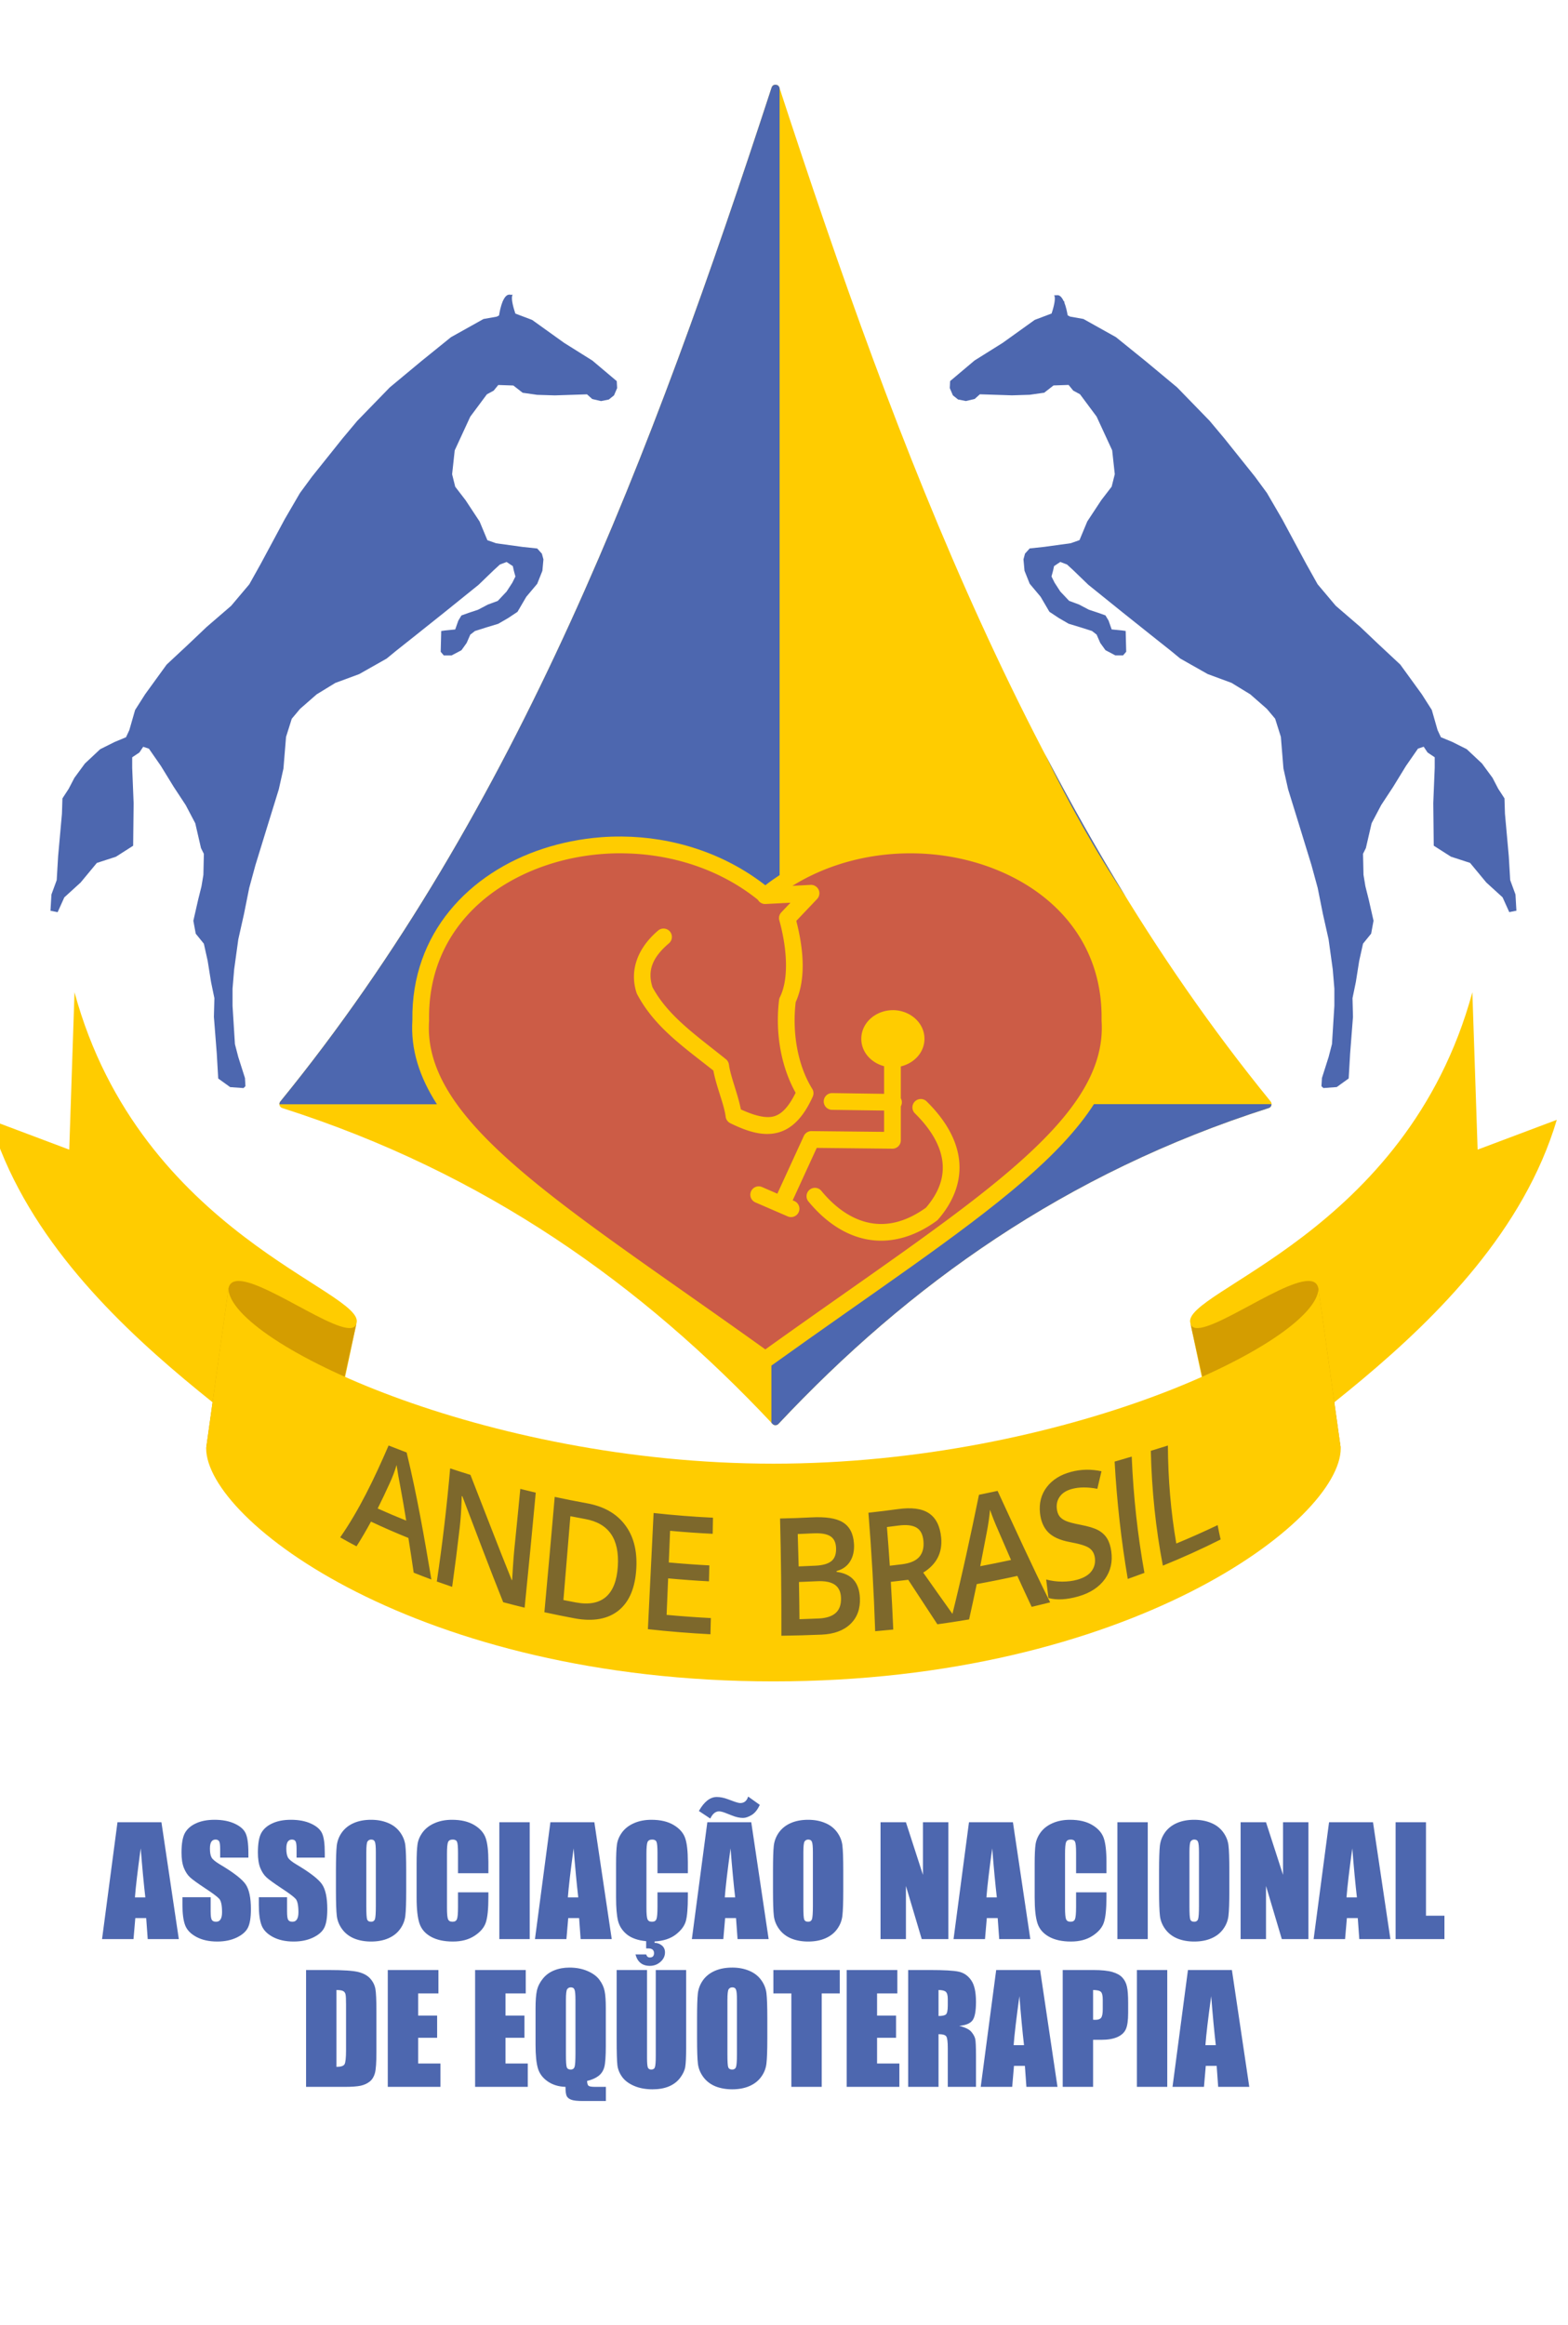 <?xml version="1.0" encoding="UTF-8" standalone="no"?>
<!-- Created with Inkscape (http://www.inkscape.org/) -->

<svg
   xmlns:dc="http://purl.org/dc/elements/1.1/"
   xmlns:cc="http://creativecommons.org/ns#"
   xmlns:rdf="http://www.w3.org/1999/02/22-rdf-syntax-ns#"
   xmlns:svg="http://www.w3.org/2000/svg"
   xmlns="http://www.w3.org/2000/svg"
   xmlns:sodipodi="http://sodipodi.sourceforge.net/DTD/sodipodi-0.dtd"
   xmlns:inkscape="http://www.inkscape.org/namespaces/inkscape"
   inkscape:export-ydpi="90"
   inkscape:export-xdpi="90"
   inkscape:export-filename="orcamento-preview.png"
   sodipodi:docname="top-logo.svg"
   inkscape:version="0.48.4 r9939"
   version="1.1"
   id="svg2"
   height="262.188"
   width="176.88">
  <sodipodi:namedview
     id="base"
     pagecolor="#ffffff"
     bordercolor="#cfcfcf"
     borderopacity="1"
     inkscape:pageopacity="0"
     inkscape:pageshadow="2"
     inkscape:zoom="1.9999999"
     inkscape:cx="163.30175"
     inkscape:cy="124.28224"
     inkscape:document-units="px"
     inkscape:current-layer="g3519"
     showgrid="false"
     inkscape:window-width="1920"
     inkscape:window-height="1013"
     inkscape:window-x="-5"
     inkscape:window-y="30"
     inkscape:window-maximized="1"
     inkscape:snap-bbox="true"
     inkscape:bbox-paths="true"
     inkscape:bbox-nodes="true"
     inkscape:snap-bbox-edge-midpoints="true"
     inkscape:snap-bbox-midpoints="true"
     inkscape:snap-nodes="true"
     inkscape:object-paths="true"
     inkscape:snap-intersection-paths="true"
     inkscape:object-nodes="true"
     inkscape:snap-smooth-nodes="true"
     inkscape:snap-midpoints="true"
     inkscape:snap-object-midpoints="true"
     inkscape:snap-center="true"
     inkscape:showpageshadow="false"
     inkscape:snap-global="false"
     showborder="true"
     showguides="false"
     inkscape:guide-bbox="true"
     fit-margin-top="0"
     fit-margin-left="0"
     fit-margin-right="0"
     fit-margin-bottom="0"
     inkscape:snap-page="true">
    <inkscape:grid
       originy="2491.059px"
       originx="-405.062px"
       snapvisiblegridlinesonly="true"
       enabled="true"
       visible="true"
       empspacing="5"
       id="grid3754"
       type="xygrid" />
  </sodipodi:namedview>
  <defs
     id="defs4">
    <inkscape:path-effect
       bendpath3-nodetypes="cc"
       bendpath1-nodetypes="cc"
       bendpath4="m 192.512,3162.067 0,11.742"
       bendpath3="m 190.744,3170.097 c 23.436,14.277 67.591,13.91 92.389,0"
       bendpath2="m 281.365,3162.067 0,11.742"
       bendpath1="m 192.512,3159.062 c 27.991,12.928 57.791,11.568 88.854,0"
       xx="false"
       yy="true"
       is_visible="true"
       id="path-effect4868"
       effect="envelope" />
  </defs>
  <g
     transform="translate(-405.062,-3281.234)"
     id="layer1"
     inkscape:groupmode="layer"
     inkscape:label="Camada 1">
    <g
       id="g3519"
       transform="matrix(0.451,0,0,0.451,-850.71,1942.606)"
       style="fill:#000000;display:inline"
       inkscape:export-filename="images/logo.png"
       inkscape:export-xdpi="150"
       inkscape:export-ydpi="150">
      <g
         style="stroke-width:0.823;display:inline"
         transform="matrix(2.425,0,0,2.425,2405.582,-4327.427)"
         id="g4948">
        <path
           style="font-size:medium;font-style:normal;font-variant:normal;font-weight:normal;font-stretch:normal;text-indent:0;text-align:start;text-decoration:none;line-height:normal;letter-spacing:normal;word-spacing:normal;text-transform:none;direction:ltr;block-progression:tb;writing-mode:lr-tb;text-anchor:start;baseline-shift:baseline;color:#000000;fill:#ffcc00;fill-opacity:1;fill-rule:nonzero;stroke:none;stroke-width:1.235;marker:none;visibility:visible;display:inline;overflow:visible;enable-background:accumulate;font-family:sans-serif"
           d="m 236.188,3017.205 0,0.01 0.002,0 z m 0.002,0.01 0,0 c -0.022,0 -0.045,-2e-4 -0.066,0.01 -0.006,-1e-4 -0.012,-1e-4 -0.018,0 l -0.006,0 c -0.009,0 -0.018,0.01 -0.027,0.01 l -0.008,0 c -0.013,0 -0.026,0.01 -0.039,0.016 -0.01,0.01 -0.02,0.01 -0.029,0.017 l -0.008,0 c -0.009,0.01 -0.018,0.014 -0.027,0.02 -0.018,0.014 -0.035,0.029 -0.051,0.045 -0.005,0 -0.009,0.01 -0.014,0.012 l -0.004,0.01 c -0.008,0.01 -0.015,0.018 -0.021,0.027 l -0.006,0.01 c -0.007,0.01 -0.013,0.019 -0.019,0.029 -0.004,0.01 -0.008,0.015 -0.012,0.022 -0.003,0.01 -0.005,0.01 -0.008,0.016 l -0.002,0.01 c -0.006,0.012 -0.011,0.023 -0.016,0.035 l -0.002,0 c -0.005,0.013 -0.008,0.026 -0.012,0.039 -12.326,37.744 -26.173,74.489 -50.664,104.525 -0.187,0.231 -0.084,0.577 0.199,0.668 21.004,6.7 37.138,18.259 50.568,32.568 0.004,0 0.009,0.01 0.014,0.014 0.015,0.015 0.032,0.029 0.049,0.041 0.006,0 0.012,0.01 0.018,0.012 0.006,0 0.013,0.01 0.019,0.012 0.006,0 0.012,0.012 0.018,0.012 0.008,0 0.015,0.01 0.023,0.014 0.02,0.01 0.04,0.013 0.061,0.018 0.019,0.01 0.037,0.01 0.057,0.012 0.007,2e-4 0.014,2e-4 0.021,0 0.007,2e-4 0.014,2e-4 0.021,0 0.007,2e-4 0.013,2e-4 0.019,0 0.007,2e-4 0.014,2e-4 0.021,0 0.018,0 0.037,-0.01 0.055,-0.01 0.008,0 0.016,-0.01 0.023,-0.01 l 0.012,0 c 0.012,0 0.024,-0.01 0.035,-0.012 0.026,-0.01 0.051,-0.024 0.074,-0.039 0.006,0 0.012,-0.01 0.018,-0.012 0.006,0 0.012,-0.012 0.018,-0.016 0.005,0 0.011,-0.01 0.016,-0.014 0.009,-0.01 0.019,-0.016 0.027,-0.025 13.43,-14.309 29.565,-25.867 50.568,-32.566 0.283,-0.091 0.386,-0.439 0.199,-0.67 -24.499,-30.046 -38.345,-66.805 -50.674,-104.562 -0.027,-0.078 -0.075,-0.149 -0.141,-0.199 l -0.006,-0.01 c -0.009,-0.01 -0.019,-0.012 -0.029,-0.018 l -0.008,0 c -0.01,-0.01 -0.021,-0.014 -0.031,-0.019 -0.014,-0.01 -0.028,-0.013 -0.043,-0.018 -0.038,-0.014 -0.078,-0.023 -0.119,-0.025 l -0.006,0 c -0.013,-7e-4 -0.026,-6e-4 -0.039,0 z"
           id="path6113-4"
           inkscape:connector-curvature="0"
           sodipodi:nodetypes="ccccccccssscccccccccccccccccccccccscccccccsssccccccccccccccccccc" />
        <path
           style="font-size:medium;font-style:normal;font-variant:normal;font-weight:normal;font-stretch:normal;text-indent:0;text-align:start;text-decoration:none;line-height:normal;letter-spacing:normal;word-spacing:normal;text-transform:none;direction:ltr;block-progression:tb;writing-mode:lr-tb;text-anchor:start;baseline-shift:baseline;color:#000000;fill:#4d67af;fill-opacity:1;fill-rule:nonzero;stroke:none;stroke-width:1.235;marker:none;visibility:visible;display:inline;overflow:visible;enable-background:accumulate;font-family:sans-serif"
           d="m 236.188,3017.205 0,0.01 0.002,0 z m 0.002,0.01 0,0 c -0.022,0 -0.045,-2e-4 -0.066,0.01 -0.006,-1e-4 -0.012,-1e-4 -0.018,0 l -0.006,0 c -0.009,0 -0.018,0.01 -0.027,0.01 l -0.008,0 c -0.013,0 -0.026,0.01 -0.039,0.016 -0.01,0.01 -0.02,0.01 -0.029,0.017 l -0.008,0 c -0.009,0.01 -0.018,0.014 -0.027,0.02 -0.018,0.014 -0.035,0.029 -0.051,0.045 -0.005,0 -0.009,0.01 -0.014,0.012 l -0.004,0.01 c -0.008,0.01 -0.015,0.018 -0.021,0.027 l -0.006,0.01 c -0.007,0.01 -0.013,0.019 -0.019,0.029 -0.004,0.01 -0.008,0.015 -0.012,0.022 -0.003,0.01 -0.005,0.01 -0.008,0.016 l -0.002,0.01 c -0.006,0.012 -0.011,0.023 -0.016,0.035 l -0.002,0 c -0.005,0.013 -0.008,0.026 -0.012,0.039 -12.326,37.744 -26.173,74.489 -50.664,104.525 -0.068,0.084 -0.086,0.182 -0.082,0.279 l 16.238,0 c -1.794,-2.792 -2.726,-5.64 -2.531,-8.691 -0.132,-8.959 5.881,-15.171 13.463,-17.656 1.9,-0.623 3.902,-1.022 5.941,-1.184 0.739,-0.059 1.48,-0.082 2.225,-0.076 5.21,0.044 10.48,1.682 14.773,5.024 0.478,-0.372 0.971,-0.718 1.473,-1.047 l 0,-78.568 0,-2.588 c -0.006,-0.019 -0.013,-0.039 -0.019,-0.059 -0.027,-0.078 -0.075,-0.149 -0.141,-0.199 l -0.006,-0.01 c -0.009,-0.01 -0.019,-0.012 -0.029,-0.018 l -0.008,0 c -0.01,-0.01 -0.021,-0.014 -0.031,-0.019 -0.014,-0.01 -0.028,-0.013 -0.043,-0.018 -0.038,-0.014 -0.078,-0.023 -0.119,-0.025 l -0.006,0 c -0.013,-7e-4 -0.026,-6e-4 -0.039,0 z m -27.062,21.631 c -0.019,0.017 -0.102,0.047 -0.318,0.017 -0.317,-0.043 -0.557,0.273 -0.734,0.688 l -0.018,0 -0.002,0.049 c -0.206,0.505 -0.311,1.074 -0.361,1.404 l -0.227,0.125 -1.381,0.246 -3.352,1.873 -3.105,2.512 -3.205,2.664 -3.352,3.449 -1.527,1.824 -3.154,3.943 -1.232,1.676 -1.578,2.711 -2.463,4.584 -1.184,2.119 -1.873,2.219 -2.514,2.168 -1.922,1.824 -2.219,2.07 -2.217,3.057 -1.035,1.625 -0.594,2.07 -0.344,0.74 -1.184,0.492 -1.479,0.74 -1.578,1.478 -1.084,1.478 -0.59,1.133 -0.643,0.986 -0.049,1.578 -0.395,4.387 -0.146,2.463 -0.543,1.48 -0.098,1.676 0.738,0.146 0.689,-1.527 1.678,-1.527 1.676,-2.022 1.971,-0.641 1.775,-1.133 0.049,-4.387 -0.148,-3.648 0,-1.084 0.74,-0.494 0.395,-0.592 0.59,0.197 1.232,1.775 1.33,2.168 1.234,1.875 0.984,1.871 0.592,2.564 0.295,0.592 -0.049,2.168 -0.197,1.184 -0.344,1.379 -0.494,2.17 0.246,1.33 0.838,1.035 0.395,1.775 0.346,2.168 0.346,1.676 -0.051,1.922 0.297,3.795 0.148,2.564 1.232,0.887 1.379,0.1 0.197,-0.197 -0.049,-0.838 -0.689,-2.168 -0.346,-1.332 -0.246,-3.943 0,-1.773 0.166,-1.982 0.428,-3.106 0.588,-2.621 0.537,-2.678 0.641,-2.353 1.285,-4.176 1.125,-3.639 0.48,-2.143 0.268,-3.264 0.59,-1.873 0.855,-1.018 1.713,-1.498 1.926,-1.178 2.463,-0.91 2.836,-1.605 0.91,-0.75 1.822,-1.445 3.156,-2.516 3.586,-2.891 1.553,-1.498 0.643,-0.59 0.695,-0.266 0.643,0.428 0.107,0.48 0.16,0.59 -0.32,0.643 -0.59,0.908 -0.91,0.965 -1.016,0.375 -1.018,0.535 -0.963,0.32 -0.75,0.268 -0.322,0.535 -0.32,0.91 -1.07,0.107 -0.373,0.055 -0.055,2.143 0.32,0.375 0.803,0 1.018,-0.537 0.535,-0.748 0.375,-0.857 0.48,-0.375 1.178,-0.373 1.232,-0.375 1.016,-0.59 0.965,-0.641 0.908,-1.553 1.125,-1.338 0.535,-1.34 0.107,-1.176 -0.16,-0.59 -0.482,-0.535 -1.5,-0.16 -2.729,-0.375 -0.91,-0.32 -0.803,-1.928 -1.445,-2.193 -1.07,-1.393 -0.32,-1.285 0.268,-2.463 1.605,-3.477 1.713,-2.303 0.695,-0.375 0.482,-0.588 1.553,0.053 0.961,0.75 1.5,0.213 1.818,0.055 3.32,-0.107 0.535,0.482 0.91,0.213 0.803,-0.16 0.535,-0.428 0.322,-0.75 -0.039,-0.719 -2.514,-2.121 -2.908,-1.822 -3.303,-2.367 -1.73,-0.654 c -0.649,-1.917 -0.202,-2.017 -0.256,-1.969 z m 55.793,0.049 0,0 c -0.053,-0.048 0.381,0.055 -0.236,1.912 l -1.74,0.658 -3.301,2.367 -2.908,1.822 -2.516,2.121 -0.037,0.719 0.322,0.75 0.535,0.428 0.803,0.16 0.91,-0.213 0.535,-0.482 3.318,0.107 1.82,-0.057 1.498,-0.213 0.963,-0.75 1.553,-0.053 0.48,0.588 0.697,0.375 1.713,2.303 1.605,3.477 0.268,2.463 -0.322,1.285 -1.07,1.393 -1.445,2.193 -0.803,1.928 -0.908,0.32 -2.73,0.375 -1.498,0.16 -0.482,0.535 -0.16,0.59 0.107,1.176 0.535,1.34 1.123,1.338 0.91,1.553 0.965,0.641 1.016,0.59 1.23,0.375 1.178,0.373 0.482,0.375 0.373,0.857 0.537,0.748 1.016,0.537 0.803,0 0.322,-0.375 -0.055,-2.143 -0.373,-0.053 -1.072,-0.107 -0.32,-0.91 -0.32,-0.535 -0.75,-0.268 -0.963,-0.32 -1.018,-0.535 -1.016,-0.375 -0.912,-0.965 -0.588,-0.908 -0.32,-0.643 0.16,-0.59 0.107,-0.48 0.641,-0.428 0.697,0.266 0.641,0.59 1.553,1.498 3.588,2.891 3.156,2.516 1.82,1.445 0.91,0.75 2.836,1.605 2.463,0.91 1.928,1.178 1.711,1.498 0.857,1.018 0.59,1.873 0.266,3.264 0.482,2.143 1.125,3.639 1.283,4.176 0.643,2.353 0.535,2.678 0.588,2.621 0.43,3.106 0.166,1.982 0,1.774 -0.246,3.943 -0.346,1.332 -0.689,2.168 -0.051,0.838 0.197,0.197 1.381,-0.102 1.232,-0.887 0.148,-2.562 0.295,-3.797 -0.049,-1.92 0.346,-1.676 0.344,-2.17 0.395,-1.775 0.838,-1.033 0.246,-1.33 -0.492,-2.17 -0.346,-1.379 -0.197,-1.184 -0.049,-2.17 0.295,-0.592 0.592,-2.562 0.986,-1.871 1.232,-1.875 1.33,-2.168 1.232,-1.775 0.592,-0.199 0.395,0.592 0.74,0.496 0,1.084 -0.148,3.648 0.049,4.385 1.775,1.133 1.971,0.641 1.676,2.022 1.678,1.529 0.689,1.525 0.738,-0.146 -0.098,-1.674 -0.543,-1.48 -0.146,-2.463 -0.395,-4.387 -0.049,-1.58 -0.643,-0.986 -0.59,-1.133 -1.086,-1.477 -1.576,-1.478 -1.479,-0.742 -1.184,-0.49 -0.346,-0.742 -0.592,-2.07 -1.035,-1.625 -2.217,-3.055 -2.219,-2.07 -1.922,-1.826 -2.516,-2.166 -1.871,-2.221 -1.184,-2.117 -2.465,-4.584 -1.576,-2.711 -1.232,-1.676 -3.156,-3.945 -1.527,-1.822 -3.352,-3.449 -3.203,-2.666 -3.105,-2.51 -3.352,-1.873 -1.381,-0.246 -0.248,-0.135 c -0.056,-0.338 -0.159,-0.85 -0.338,-1.303 l -0.006,-0.143 -0.053,0.014 c -0.175,-0.389 -0.405,-0.682 -0.709,-0.641 -0.216,0.029 -0.3,5e-4 -0.318,-0.021 z m -0.928,47.324 c 2.414,5.008 5.157,9.936 8.363,14.758 -2.964,-4.808 -5.742,-9.733 -8.363,-14.758 z m -27.51,26.463 c -0.018,0.321 -0.021,0.645 -0.021,0.971 -7.5e-4,-0.326 0.004,-0.65 0.021,-0.971 z m -36.02,2.143 c 0.004,0.115 0.014,0.229 0.021,0.344 -0.008,-0.115 -0.018,-0.229 -0.021,-0.344 z m 0.096,1.098 c 0.015,0.112 0.034,0.224 0.053,0.336 -0.019,-0.112 -0.037,-0.224 -0.053,-0.336 z m 0.211,1.102 c 0.025,0.102 0.049,0.204 0.076,0.307 -0.028,-0.102 -0.052,-0.204 -0.076,-0.307 z m 0.367,1.236 c 0.012,0.032 0.02,0.065 0.031,0.098 -0.012,-0.032 -0.02,-0.065 -0.031,-0.098 z m 28.963,1.865 c 0.015,0.055 0.031,0.108 0.047,0.162 -0.016,-0.054 -0.032,-0.108 -0.047,-0.162 z m 38.955,2.209 c -1.717,2.679 -4.24,5.306 -7.381,8.01 -6.386,5.497 -15.412,11.43 -25.887,18.951 l 0,4.729 0,1.168 c 0.037,0.039 0.075,0.076 0.111,0.115 0.004,0 0.009,0.01 0.014,0.014 0.015,0.015 0.032,0.029 0.049,0.041 0.006,0 0.012,0.01 0.018,0.012 0.006,0 0.013,0.01 0.019,0.012 0.006,0 0.012,0.012 0.018,0.012 0.008,0 0.015,0.01 0.023,0.014 0.02,0.01 0.04,0.013 0.061,0.018 0.019,0.01 0.037,0.01 0.057,0.012 0.007,2e-4 0.014,2e-4 0.021,0 0.007,2e-4 0.014,2e-4 0.021,0 0.007,2e-4 0.013,2e-4 0.019,0 0.007,2e-4 0.014,2e-4 0.021,0 0.018,0 0.037,-0.01 0.055,-0.01 0.008,0 0.016,-0.01 0.023,-0.01 l 0.012,0 c 0.012,0 0.024,-0.01 0.035,-0.012 0.026,-0.01 0.051,-0.024 0.074,-0.039 0.006,0 0.012,-0.01 0.018,-0.012 0.006,0 0.012,-0.012 0.018,-0.016 0.005,0 0.011,-0.01 0.016,-0.014 0.009,-0.01 0.019,-0.016 0.027,-0.025 13.43,-14.309 29.565,-25.867 50.568,-32.566 0.185,-0.06 0.284,-0.228 0.281,-0.402 l -1.695,0 -2.387,0 z m -32.105,0.719 c -0.082,0.073 -0.165,0.147 -0.248,0.205 0.083,-0.06 0.165,-0.131 0.248,-0.205 z m -0.529,0.387 c -0.011,0.01 -0.022,0.012 -0.033,0.018 0.011,-0.01 0.022,-0.012 0.033,-0.018 z m 2.527,0.023 c -0.068,0.089 -0.138,0.173 -0.207,0.256 0.07,-0.083 0.139,-0.166 0.207,-0.256 z m 14.363,0.33 c 0.151,0.203 0.296,0.406 0.43,0.611 -0.133,-0.206 -0.279,-0.408 -0.43,-0.611 z m -14.775,0.164 c -0.072,0.077 -0.145,0.149 -0.219,0.221 0.074,-0.071 0.147,-0.143 0.219,-0.221 z m -0.424,0.408 c -0.076,0.066 -0.152,0.13 -0.23,0.189 0.078,-0.06 0.154,-0.123 0.23,-0.189 z m -0.479,0.363 c -0.07,0.046 -0.139,0.093 -0.211,0.135 0.072,-0.041 0.141,-0.089 0.211,-0.135 z m -0.508,0.287 c -0.067,0.032 -0.131,0.068 -0.199,0.096 0.068,-0.027 0.133,-0.064 0.199,-0.096 z m 17.115,0.252 c 0.098,0.188 0.194,0.376 0.277,0.566 -0.083,-0.19 -0.179,-0.378 -0.277,-0.566 z m 0.412,0.91 c 0.053,0.135 0.109,0.27 0.154,0.406 -0.045,-0.136 -0.102,-0.271 -0.154,-0.406 z m 0.268,0.81 c 0.032,0.117 0.07,0.234 0.096,0.352 -0.026,-0.117 -0.064,-0.235 -0.096,-0.352 z m 2.332,4.738 c -0.595,0.467 -1.184,0.932 -1.814,1.41 0.63,-0.478 1.22,-0.944 1.814,-1.41 z m -1.865,1.447 c -0.916,0.694 -1.866,1.402 -2.852,2.123 0.985,-0.721 1.937,-1.429 2.852,-2.123 z"
           id="path4790"
           inkscape:connector-curvature="0"
           sodipodi:nodetypes="ccccccccsssccccccccccccccccccccccccccccccccccccccccccccccccccccccccccccccccccccccccccccccccccccccccccccccccccccccccccccccccccccccccccccccccccccccccccccccccccccccccccccccccccccccccccccccccccccccccccccccccccccccccccccccccccccccccccccccccccccccccccccccccccccccccccccccccccccccccccccccccccccccccccccccccccccccccccccccccccccccccccccccccccccccccccccccccccccccccccccccccccccccccccccccccccccccccccccccscccccccssscccccccccccccccccccccccccccccccccccccccccccccccccc" />
        <path
           id="path6119-0"
           d="m 220.438,3096.47 c -0.72,-0.01 -1.437,0.018 -2.15,0.074 -1.901,0.149 -3.767,0.517 -5.531,1.096 -7.059,2.314 -12.424,7.828 -12.279,16.043 a 0.863,0.863 0 0 1 -0.002,0.07 c -0.336,5.175 3.026,9.889 9.293,15.283 6.159,5.302 15.061,11.186 25.391,18.59 10.329,-7.404 19.232,-13.289 25.391,-18.59 6.267,-5.395 9.627,-10.109 9.291,-15.283 a 0.863,0.863 0 0 1 -0.002,-0.07 c 0.145,-8.215 -5.219,-13.729 -12.277,-16.043 -6.234,-2.043 -13.726,-1.464 -19.607,2.184 l 1.871,-0.098 a 0.863,0.863 0 0 1 0.67,1.457 l -2.143,2.256 c 0.723,2.815 1.045,5.918 -0.061,8.375 -0.356,2.942 0.116,6.381 1.703,8.94 a 0.863,0.863 0 0 1 0.053,0.809 c -0.927,2.065 -2.114,3.335 -3.635,3.717 -1.521,0.382 -3.11,-0.119 -4.867,-0.979 a 0.863,0.863 0 0 1 -0.477,-0.664 c -0.172,-1.329 -0.944,-3.023 -1.27,-4.764 -3.006,-2.395 -6.056,-4.456 -7.863,-7.877 a 0.863,0.863 0 0 1 -0.059,-0.135 c -0.751,-2.302 0.095,-4.607 2.209,-6.414 a 0.863,0.863 0 1 1 1.121,1.312 c -1.763,1.508 -2.21,2.856 -1.689,4.514 1.61,2.978 4.457,4.924 7.574,7.428 a 0.863,0.863 0 0 1 0.314,0.555 c 0.177,1.289 0.896,2.938 1.23,4.623 1.427,0.653 2.555,0.927 3.355,0.727 0.802,-0.201 1.542,-0.92 2.293,-2.443 -1.632,-2.927 -2.087,-6.471 -1.707,-9.576 a 0.863,0.863 0 0 1 0.084,-0.279 c 0.957,-1.918 0.724,-5.103 -0.059,-7.926 a 0.863,0.863 0 0 1 0.205,-0.824 l 0.945,-0.994 -2.549,0.131 a 0.863,0.863 0 0 1 -0.814,-0.434 c -3.983,-3.202 -9.004,-4.743 -13.953,-4.789 z m 27.877,16.172 c 1.729,0 3.258,1.267 3.258,2.957 0,1.414 -1.076,2.519 -2.439,2.846 l 0,3.285 a 0.863,0.863 0 0 1 0,0.834 l 0,3.502 a 0.863,0.863 0 0 1 -0.871,0.863 l -7.801,-0.082 -2.48,5.406 0.139,0.061 a 0.863,0.863 0 1 1 -0.686,1.582 l -3.289,-1.424 a 0.863,0.863 0 0 1 0.352,-1.66 0.863,0.863 0 0 1 0.334,0.076 l 1.568,0.68 2.729,-5.949 a 0.863,0.863 0 0 1 0.793,-0.504 l 7.488,0.078 0,-2.197 -5.375,-0.074 a 0.863,0.863 0 1 1 0.023,-1.726 l 5.352,0.076 0,-2.85 c -1.322,-0.352 -2.352,-1.438 -2.352,-2.822 0,-1.69 1.528,-2.957 3.258,-2.957 z m 2.871,9.164 a 0.863,0.863 0 0 1 0.621,0.256 c 1.923,1.895 3.1,3.93 3.338,6.041 0.238,2.111 -0.511,4.227 -2.164,6.123 a 0.863,0.863 0 0 1 -0.141,0.131 c -2.393,1.75 -4.872,2.351 -7.164,1.928 -2.292,-0.424 -4.343,-1.832 -6.035,-3.871 a 0.863,0.863 0 1 1 1.326,-1.101 c 1.505,1.813 3.222,2.945 5.021,3.277 1.773,0.328 3.681,-0.102 5.742,-1.58 1.359,-1.592 1.876,-3.14 1.699,-4.713 -0.18,-1.6 -1.101,-3.297 -2.834,-5.006 a 0.863,0.863 0 0 1 0.59,-1.484 z"
           style="fill:#cc5c46;fill-opacity:1;fill-rule:evenodd;stroke:none;display:inline"
           inkscape:connector-curvature="0" />
        <g
           id="g5036">
          <g
             transform="translate(0,-10.5)"
             id="g4943"
             style="stroke-width:0.823">
            <path
               inkscape:connector-curvature="0"
               style="color:#000000;fill:#ffcc00;fill-opacity:1;fill-rule:nonzero;stroke:none;stroke-width:1.235;marker:none;visibility:visible;display:inline;overflow:visible;enable-background:accumulate"
               d="m 163.906,3121.299 -0.543,16.227 -8.166,-3.072 c 6.778,22.727 35.4,35.38 33.832,39.68 l 3.959,-18.695 c 1.081,-3.294 -22.289,-9.16 -29.082,-34.139 z m 144.18,0 c -6.793,24.978 -30.162,30.845 -29.08,34.139 l 3.959,18.695 c -1.568,-4.3 27.052,-16.953 33.83,-39.68 l -8.166,3.072 -0.543,-16.227 z"
               id="path4781" />
            <path
               inkscape:connector-curvature="0"
               style="color:#000000;fill:#d49d00;fill-opacity:1;fill-rule:nonzero;stroke:none;stroke-width:1.235;marker:none;visibility:visible;display:inline;overflow:visible;enable-background:accumulate"
               d="m 180.801,3151.066 c -0.561,0.01 -0.93,0.242 -1.02,0.811 l -2.297,16.439 c 1.191,-4.446 10.11,10.253 11.578,4.773 l 3.926,-17.652 c -0.522,2.326 -9.158,-4.399 -12.188,-4.371 z m 110.393,0 c -3.029,-0.028 -11.665,6.697 -12.188,4.371 l 3.926,17.652 c 1.468,5.48 10.387,-9.219 11.578,-4.773 l -2.299,-16.439 c -0.089,-0.569 -0.457,-0.805 -1.018,-0.811 z"
               id="path4772" />
            <path
               inkscape:connector-curvature="0"
               style="color:#000000;fill:#ffcc00;fill-opacity:1;fill-rule:nonzero;stroke:none;stroke-width:1.235;marker:none;visibility:visible;display:inline;overflow:visible;enable-background:accumulate"
               d="m 179.781,3151.877 -2.297,16.439 c -10e-6,7.467 21.837,24.043 58.512,24.043 36.675,0 58.514,-16.576 58.514,-24.043 l -2.299,-16.439 c -0.224,5.532 -26.28,18.031 -56.215,18.031 -29.935,0 -55.991,-12.499 -56.215,-18.031 z"
               id="path4779" />
          </g>
          <path
             inkscape:original-d="m 266.89138,3162.0674 c -1.07201,0 -1.92618,0.2735 -2.56253,0.8203 -0.63636,0.5469 -0.95453,1.2969 -0.95453,2.25 0,0.7605 0.20069,1.4115 0.60209,1.9532 0.40139,0.5416 1.09159,1.0234 2.07058,1.4453 0.94964,0.4062 1.5762,0.7577 1.87969,1.0547 0.30349,0.2968 0.45524,0.6588 0.45524,1.0859 0,0.4739 -0.16643,0.8515 -0.49929,1.1328 -0.32797,0.2813 -0.8395,0.4219 -1.53459,0.4219 -0.47482,0 -0.98879,-0.07 -1.54193,-0.2109 -0.54824,-0.1407 -1.06711,-0.3334 -1.55661,-0.5782 l 0,1.7656 c 0.77341,0.4011 1.7671,0.6016 2.98106,0.6016 1.21396,0 2.16605,-0.289 2.85624,-0.8672 0.69019,-0.5781 1.03529,-1.375 1.03529,-2.3906 0,-0.5156 -0.0856,-0.9635 -0.25699,-1.3438 -0.17132,-0.3801 -0.44054,-0.7213 -0.80767,-1.0234 -0.36713,-0.3021 -0.94474,-0.6275 -1.73283,-0.9766 -0.69999,-0.3072 -1.1846,-0.5547 -1.45383,-0.7421 -0.26921,-0.1876 -0.46257,-0.3855 -0.58005,-0.5938 -0.11748,-0.2135 -0.17622,-0.4687 -0.17622,-0.7656 0,-0.4323 0.14685,-0.7787 0.44055,-1.0391 0.2937,-0.2656 0.72446,-0.3984 1.29228,-0.3984 0.74894,0 1.60067,0.2135 2.5552,0.6406 l 0.55803,-1.5234 c -1.01817,-0.4792 -2.04122,-0.7188 -3.06918,-0.7188 z m -70.36326,0.1172 -4.01635,11.4688 1.85032,0 1.04997,-3.1719 4.10446,0 1.07201,3.1719 1.865,0 -4.01636,-11.4688 -1.90905,0 z m 60.91162,0 -3.74652,10.6973 -2.56987,-4.2832 c 1.39018,-0.6042 2.08527,-1.6172 2.08527,-3.0391 0,-1.1146 -0.33286,-1.9479 -0.99858,-2.5 -0.66573,-0.5521 -1.69123,-0.8281 -3.07651,-0.8281 l -3.03246,0 0,11.4219 1.75487,0 0,-4.5625 1.73282,0 2.56988,4.5625 1.99716,0 1.1179,0 1.04998,-3.1719 4.10446,0 1.07201,3.1719 1.865,0 -4.01636,-11.4688 -1.90905,0 z m -54.419,0.047 0,11.4219 1.59332,0 0,-5.9375 c 0,-0.8022 -0.0343,-1.6876 -0.1028,-2.6563 l -0.0367,-0.5078 0.0587,0 5.27927,9.1016 2.15135,0 0,-11.4219 -1.60801,0 0,5.9844 c 0,0.4218 0.0147,1.0104 0.0441,1.7656 0.0294,0.75 0.049,1.1849 0.0587,1.3047 l -0.0441,0 -5.26458,-9.0547 -2.12932,0 z m 10.9128,0 0,11.4219 3.00309,0 c 1.8503,0 3.26741,-0.4974 4.25131,-1.4922 0.9839,-1 1.47585,-2.4427 1.47585,-4.3282 0,-1.7759 -0.47482,-3.1536 -1.42446,-4.1328 -0.94962,-0.9791 -2.27861,-1.4687 -3.98697,-1.4687 l -3.31882,0 z m 10.17855,0 0,11.4219 6.07226,0 0,-1.586 -4.3174,0 0,-3.5859 4.04573,0 0,-1.5625 -4.04573,0 0,-3.1094 4.3174,0 0,-1.5781 -6.07226,0 z m 12.92649,0 0,11.4219 3.87685,0 c 1.19927,0 2.13421,-0.2891 2.80483,-0.8672 0.67552,-0.5834 1.01327,-1.388 1.01327,-2.4141 0,-0.7604 -0.17866,-1.3619 -0.536,-1.8047 -0.35244,-0.4479 -0.90558,-0.7474 -1.65941,-0.8984 l 0,-0.078 c 0.60698,-0.1146 1.07201,-0.3932 1.39508,-0.836 0.32307,-0.4426 0.4846,-0.9974 0.4846,-1.664 0,-0.9896 -0.33041,-1.7136 -0.99124,-2.1719 -0.65593,-0.4583 -1.72304,-0.6875 -3.20134,-0.6875 l -3.18664,0 z m 34.31154,0 0,11.4219 1.75486,0 0,-11.4219 -1.75486,0 z m 3.71532,0 0,11.4219 6.29987,0 0,-1.6016 -4.54502,0 0,-9.8203 -1.75485,0 z m -77.59013,1.5625 c 0.049,0.2083 0.13706,0.5364 0.26433,0.9844 0.13216,0.4478 0.23495,0.776 0.30838,0.9843 l 1.00592,3.1094 -3.1279,0 0.96921,-2.9765 c 0.25454,-0.7605 0.4479,-1.461 0.58006,-2.1016 z m 18.21309,0 1.5199,0 c 2.40345,0 3.60517,1.3672 3.60517,4.1016 0,2.7916 -1.29228,4.1874 -3.87684,4.1874 l -1.24823,0 0,-8.289 z m 23.10504,0 1.51989,0 c 0.79301,0 1.37061,0.1198 1.73284,0.3594 0.36713,0.2395 0.55069,0.6276 0.55069,1.164 0,0.5938 -0.16888,1.0156 -0.50663,1.2656 -0.33776,0.2449 -0.87376,0.3672 -1.60801,0.3672 l -1.68878,0 0,-3.1562 z m 19.59348,0 c 0.049,0.2083 0.13707,0.5364 0.26433,0.9844 0.13217,0.4478 0.23496,0.776 0.30839,0.9843 l 1.00592,3.1094 -3.1279,0 0.96921,-2.9765 c 0.25454,-0.7604 0.44789,-1.461 0.58005,-2.1016 z m -10.53098,0.016 1.16011,0 c 0.79788,0 1.39507,0.1406 1.79157,0.4219 0.39649,0.2813 0.59474,0.7448 0.59474,1.3906 0,0.6354 -0.18356,1.1146 -0.55068,1.4375 -0.36713,0.3229 -0.95943,0.4844 -1.77689,0.4844 l -1.21885,0 0,-3.7344 z m -9.0625,4.6563 1.77689,0 c 0.77831,0 1.35837,0.1433 1.74017,0.4297 0.38182,0.2864 0.57272,0.7265 0.57272,1.3203 0,0.6458 -0.18846,1.1198 -0.56537,1.4218 -0.37203,0.2969 -0.92516,0.4453 -1.65941,0.4453 l -1.865,0 0,-3.6171 z"
             inkscape:path-effect="#path-effect4868"
             inkscape:connector-curvature="0"
             id="path4836"
             d="m 266.691,3160.256 c -1.079,0.285 -1.912,0.801 -2.493,1.556 -0.581,0.755 -0.817,1.647 -0.709,2.682 0.086,0.826 0.363,1.484 0.828,1.97 0.465,0.486 1.212,0.834 2.237,1.025 0.994,0.182 1.658,0.378 1.997,0.608 0.339,0.23 0.538,0.57 0.599,1.024 0.067,0.504 -0.042,0.955 -0.331,1.353 -0.284,0.397 -0.772,0.699 -1.468,0.897 -0.475,0.135 -1.001,0.203 -1.577,0.201 -0.571,-0 -1.12,-0.077 -1.645,-0.218 0.076,0.636 0.153,1.271 0.232,1.906 0.84,0.234 1.881,0.183 3.106,-0.17 1.224,-0.353 2.129,-0.96 2.721,-1.788 0.592,-0.828 0.802,-1.774 0.656,-2.845 -0.074,-0.544 -0.219,-0.991 -0.437,-1.343 -0.218,-0.351 -0.525,-0.634 -0.923,-0.849 -0.398,-0.215 -1.006,-0.397 -1.827,-0.555 -0.729,-0.138 -1.239,-0.277 -1.528,-0.409 -0.289,-0.132 -0.504,-0.296 -0.645,-0.491 -0.141,-0.201 -0.229,-0.463 -0.262,-0.785 -0.048,-0.469 0.061,-0.883 0.327,-1.242 0.265,-0.364 0.682,-0.621 1.249,-0.772 0.748,-0.2 1.619,-0.199 2.606,-0.01 0.138,-0.601 0.28,-1.204 0.427,-1.808 -1.056,-0.231 -2.107,-0.212 -3.141,0.062 0,0 0,0 0,0 z m -70.39,-2.72 c -1.473,3.412 -3.039,6.668 -4.992,9.473 0.556,0.317 1.118,0.624 1.685,0.922 0.522,-0.822 1.017,-1.673 1.492,-2.547 1.265,0.597 2.551,1.158 3.857,1.684 0.192,1.194 0.372,2.387 0.547,3.58 0.604,0.243 1.213,0.478 1.825,0.705 -0.731,-4.342 -1.479,-8.668 -2.552,-13.097 -0.622,-0.235 -1.243,-0.475 -1.863,-0.721 0,0 0,0 0,0 z m 60.895,5.082 c -0.844,4.11 -1.72,8.195 -2.737,12.277 -1.011,-1.415 -2.013,-2.835 -3.013,-4.253 1.382,-0.851 1.995,-2.067 1.851,-3.599 -0.112,-1.201 -0.538,-2.04 -1.268,-2.525 -0.73,-0.484 -1.79,-0.615 -3.184,-0.425 -1.017,0.139 -2.034,0.264 -3.051,0.375 0.325,4.038 0.557,8.111 0.696,12.218 0.622,-0.053 1.244,-0.11 1.865,-0.172 -0.07,-1.646 -0.154,-3.286 -0.252,-4.92 0.599,-0.066 1.198,-0.136 1.796,-0.211 0.998,1.528 1.998,3.059 3.007,4.588 0.701,-0.097 1.401,-0.201 2.099,-0.311 0.391,-0.062 0.781,-0.125 1.171,-0.191 0.273,-1.214 0.535,-2.428 0.789,-3.643 1.404,-0.256 2.802,-0.537 4.19,-0.843 0.486,1.068 0.977,2.133 1.475,3.192 0.638,-0.149 1.274,-0.304 1.908,-0.465 -1.881,-3.774 -3.638,-7.642 -5.422,-11.495 -0.64,0.139 -1.28,0.273 -1.92,0.403 0,0 0,0 0,0 z m -54.545,-2.722 c -0.343,3.926 -0.801,7.814 -1.376,11.663 0.525,0.19 1.053,0.374 1.583,0.553 0.282,-2.016 0.54,-4.039 0.774,-6.069 0.095,-0.823 0.162,-1.742 0.198,-2.76 0.006,-0.178 0.012,-0.356 0.018,-0.534 0.019,0.01 0.038,0.012 0.058,0.018 1.405,3.671 2.762,7.306 4.214,10.928 0.735,0.196 1.472,0.384 2.212,0.563 0.399,-3.955 0.782,-7.909 1.148,-11.861 -0.532,-0.125 -1.063,-0.254 -1.594,-0.388 -0.198,2.066 -0.402,4.133 -0.614,6.199 -0.045,0.437 -0.093,1.051 -0.145,1.841 -0.051,0.785 -0.079,1.241 -0.083,1.367 -0.015,-0 -0.03,-0.01 -0.045,-0.012 -1.452,-3.589 -2.819,-7.191 -4.255,-10.839 -0.699,-0.216 -1.397,-0.439 -2.094,-0.67 3e-5,0 5e-5,0 7e-5,0 z m 10.785,2.939 c -0.345,3.966 -0.7,7.93 -1.065,11.893 1.039,0.227 2.081,0.438 3.127,0.632 1.933,0.359 3.463,0.061 4.557,-0.836 1.095,-0.902 1.689,-2.354 1.798,-4.33 0.103,-1.861 -0.305,-3.362 -1.203,-4.522 -0.898,-1.16 -2.195,-1.871 -3.904,-2.181 -1.106,-0.201 -2.21,-0.419 -3.311,-0.656 0,0 0,0 0,0 z m 10.199,1.662 c -0.194,3.993 -0.389,7.985 -0.588,11.978 2.142,0.238 4.294,0.412 6.451,0.524 0.015,-0.556 0.029,-1.113 0.043,-1.669 -1.524,-0.079 -3.046,-0.189 -4.564,-0.33 0.053,-1.255 0.106,-2.509 0.158,-3.764 1.401,0.13 2.805,0.232 4.212,0.306 0.013,-0.548 0.025,-1.096 0.038,-1.644 -1.396,-0.073 -2.791,-0.174 -4.182,-0.303 0.045,-1.088 0.089,-2.176 0.133,-3.264 1.463,0.136 2.928,0.239 4.394,0.309 0.01,-0.553 0.02,-1.107 0.029,-1.66 -2.044,-0.097 -4.087,-0.26 -6.126,-0.485 z m 13.043,0.566 c 0.102,4.026 0.147,8.056 0.136,12.089 1.382,-0.018 2.765,-0.055 4.146,-0.114 1.282,-0.054 2.276,-0.424 2.972,-1.092 0.701,-0.674 1.028,-1.568 0.983,-2.667 -0.033,-0.814 -0.25,-1.442 -0.643,-1.885 -0.388,-0.449 -0.977,-0.722 -1.766,-0.83 -0.001,-0.028 -0.002,-0.055 -0.003,-0.083 0.625,-0.165 1.093,-0.498 1.402,-0.997 0.309,-0.498 0.441,-1.104 0.398,-1.812 -0.064,-1.052 -0.452,-1.787 -1.151,-2.217 -0.694,-0.43 -1.781,-0.585 -3.268,-0.508 -1.069,0.056 -2.137,0.094 -3.205,0.115 0,0 0,-10e-5 0,-10e-5 z m 34.508,-5.868 c 0.232,4.129 0.684,8.162 1.356,12.098 0.576,-0.203 1.149,-0.412 1.719,-0.627 -0.701,-3.878 -1.138,-7.874 -1.311,-11.988 -0.588,0.175 -1.176,0.347 -1.763,0.517 z m 3.733,-1.111 c 0.097,4.089 0.511,8.036 1.243,11.839 2.025,-0.82 4.013,-1.718 5.958,-2.698 -0.113,-0.488 -0.215,-0.981 -0.308,-1.479 -1.401,0.669 -2.823,1.301 -4.263,1.896 -0.561,-3.245 -0.85,-6.613 -0.867,-10.104 -0.588,0.184 -1.175,0.366 -1.763,0.546 z m -77.795,1.463 c 0.032,0.231 0.093,0.599 0.178,1.103 0.089,0.505 0.157,0.877 0.207,1.115 0.221,1.177 0.422,2.348 0.609,3.515 -0.991,-0.398 -1.972,-0.814 -2.942,-1.25 0.422,-0.842 0.829,-1.702 1.225,-2.576 0.31,-0.667 0.55,-1.304 0.723,-1.908 0,0 0,0 0,0 z m 17.927,5.279 c 0.508,0.101 1.017,0.197 1.527,0.29 2.417,0.44 3.546,2.025 3.366,4.887 -0.184,2.922 -1.634,4.215 -4.317,3.718 -0.432,-0.08 -0.863,-0.163 -1.294,-0.249 0.242,-2.882 0.481,-5.764 0.718,-8.646 0,0 0,0 0,0 z m 23.451,1.838 c 0.515,-0.019 1.03,-0.042 1.545,-0.069 0.806,-0.042 1.399,0.045 1.781,0.274 0.387,0.228 0.597,0.625 0.625,1.194 0.032,0.63 -0.121,1.091 -0.459,1.379 -0.338,0.283 -0.887,0.448 -1.648,0.486 -0.583,0.03 -1.166,0.055 -1.75,0.076 -0.026,-1.114 -0.058,-2.227 -0.094,-3.34 0,0 0,0 0,0 z m 19.83,-2.499 c 0.073,0.215 0.199,0.553 0.378,1.012 0.184,0.458 0.324,0.792 0.422,1.003 0.455,1.054 0.91,2.107 1.368,3.159 -1.054,0.228 -2.112,0.442 -3.175,0.642 0.225,-1.139 0.444,-2.279 0.66,-3.42 0.172,-0.876 0.287,-1.675 0.347,-2.397 0,0 0,0 0,0 z m -10.63,1.777 c 0.392,-0.048 0.783,-0.097 1.175,-0.149 0.808,-0.106 1.425,-0.043 1.854,0.199 0.429,0.243 0.676,0.71 0.737,1.404 0.06,0.683 -0.084,1.227 -0.432,1.627 -0.348,0.4 -0.943,0.657 -1.783,0.761 -0.418,0.052 -0.836,0.101 -1.255,0.149 -0.089,-1.335 -0.187,-2.665 -0.296,-3.992 z m -9.072,5.668 c 0.619,-0.021 1.238,-0.047 1.856,-0.078 0.813,-0.04 1.422,0.075 1.831,0.354 0.409,0.28 0.627,0.735 0.647,1.369 0.022,0.689 -0.162,1.209 -0.553,1.555 -0.386,0.34 -0.97,0.53 -1.75,0.565 -0.66,0.029 -1.321,0.053 -1.982,0.072 -0.01,-1.28 -0.027,-2.559 -0.051,-3.837 z"
             style="font-size:medium;font-style:normal;font-variant:normal;font-weight:600;font-stretch:normal;line-height:124%;letter-spacing:-0.92px;word-spacing:0px;fill:#7d682c;fill-opacity:1;stroke:none;font-family:Open Sans;-inkscape-font-specification:Open Sans Semi-Bold" />
        </g>
      </g>
      <path
         inkscape:connector-curvature="0"
         style="color:#000000;fill:#4d67af;fill-opacity:1;fill-rule:nonzero;stroke:none;stroke-width:10;marker:none;visibility:visible;display:inline;overflow:visible;enable-background:accumulate"
         d="m 2971.548,3417.381 c -0.325,1.083 -0.987,1.624 -1.985,1.624 -0.337,0 -0.974,-0.175 -1.912,-0.525 l -1.123,-0.415 c -1.022,-0.386 -1.963,-0.575 -2.829,-0.575 -1.66,0 -3.153,1.166 -4.476,3.5 l 2.852,1.894 c 0.578,-1.203 1.309,-1.802 2.199,-1.802 0.421,0 1.058,0.171 1.912,0.52 l 1.337,0.525 c 0.987,0.397 1.907,0.598 2.761,0.598 0.614,0 1.325,-0.244 2.131,-0.726 0.806,-0.481 1.486,-1.327 2.04,-2.542 l -2.907,-2.076 z m -133.485,5.809 c -1.804,0 -3.343,0.296 -4.618,0.885 -1.275,0.578 -2.201,1.384 -2.779,2.419 -0.565,1.034 -0.849,2.672 -0.849,4.91 0,1.552 0.196,2.825 0.593,3.824 0.409,0.999 0.92,1.78 1.533,2.345 0.614,0.566 1.867,1.473 3.755,2.724 1.889,1.239 3.073,2.126 3.555,2.656 0.469,0.529 0.703,1.652 0.703,3.372 0,0.782 -0.126,1.373 -0.379,1.77 -0.241,0.397 -0.613,0.594 -1.118,0.594 -0.505,0 -0.859,-0.152 -1.063,-0.466 -0.193,-0.313 -0.292,-1.018 -0.292,-2.113 l 0,-3.554 -7.054,0 0,1.912 c 0,2.189 0.221,3.878 0.666,5.069 0.445,1.191 1.384,2.173 2.815,2.943 1.444,0.77 3.182,1.154 5.215,1.154 1.853,0 3.478,-0.333 4.873,-0.995 1.395,-0.674 2.334,-1.5 2.815,-2.487 0.493,-0.986 0.739,-2.523 0.739,-4.604 0,-2.863 -0.441,-4.937 -1.319,-6.224 -0.878,-1.287 -3.008,-2.937 -6.388,-4.946 -1.179,-0.698 -1.892,-1.291 -2.144,-1.784 -0.265,-0.493 -0.397,-1.23 -0.397,-2.204 0,-0.758 0.113,-1.32 0.342,-1.693 0.241,-0.372 0.588,-0.561 1.045,-0.561 0.421,0 0.723,0.138 0.903,0.415 0.18,0.277 0.269,0.92 0.269,1.93 l 0,2.167 7.059,0 0,-1.154 c 0,-2.322 -0.232,-3.966 -0.689,-4.928 -0.445,-0.975 -1.365,-1.781 -2.761,-2.419 -1.383,-0.637 -3.06,-0.958 -5.033,-0.958 z m 19.105,0 c -1.805,0 -3.342,0.296 -4.618,0.885 -1.275,0.578 -2.201,1.384 -2.779,2.419 -0.566,1.034 -0.849,2.672 -0.849,4.91 0,1.552 0.196,2.825 0.593,3.824 0.409,0.999 0.924,1.78 1.538,2.345 0.613,0.566 1.862,1.473 3.751,2.724 1.889,1.239 3.073,2.126 3.554,2.656 0.469,0.529 0.703,1.652 0.703,3.372 0,0.782 -0.126,1.373 -0.379,1.77 -0.241,0.397 -0.613,0.594 -1.118,0.594 -0.505,0 -0.859,-0.152 -1.063,-0.466 -0.192,-0.313 -0.287,-1.018 -0.287,-2.113 l 0,-3.554 -7.059,0 0,1.912 c 0,2.189 0.226,3.878 0.671,5.069 0.445,1.191 1.384,2.173 2.815,2.943 1.444,0.77 3.178,1.154 5.211,1.154 1.853,0 3.478,-0.333 4.873,-0.995 1.396,-0.674 2.334,-1.5 2.815,-2.487 0.493,-0.986 0.739,-2.523 0.739,-4.604 0,-2.863 -0.436,-4.937 -1.314,-6.224 -0.878,-1.287 -3.008,-2.937 -6.388,-4.946 -1.179,-0.698 -1.897,-1.291 -2.149,-1.784 -0.265,-0.493 -0.397,-1.23 -0.397,-2.204 -1e-4,-0.758 0.114,-1.32 0.342,-1.693 0.241,-0.372 0.592,-0.561 1.05,-0.561 0.421,0 0.719,0.138 0.899,0.415 0.181,0.277 0.274,0.92 0.274,1.93 l 0,2.167 7.054,0 0,-1.154 c 0,-2.322 -0.227,-3.966 -0.684,-4.928 -0.445,-0.975 -1.365,-1.781 -2.761,-2.419 -1.383,-0.637 -3.064,-0.958 -5.037,-0.958 z m 20.063,0 c -1.648,0 -3.091,0.271 -4.33,0.812 -1.239,0.541 -2.228,1.321 -2.961,2.332 -0.722,1.01 -1.151,2.127 -1.296,3.354 -0.132,1.215 -0.201,3.289 -0.201,6.224 l 0,5.001 c 0,3.008 0.075,5.112 0.219,6.315 0.144,1.203 0.593,2.317 1.351,3.34 0.758,1.023 1.759,1.792 2.998,2.309 1.251,0.505 2.657,0.757 4.221,0.757 1.648,0 3.091,-0.271 4.33,-0.812 1.239,-0.541 2.221,-1.317 2.943,-2.327 0.734,-1.011 1.168,-2.125 1.3,-3.34 0.144,-1.227 0.214,-3.307 0.214,-6.242 l 0,-5.001 c 0,-3.007 -0.07,-5.112 -0.214,-6.315 -0.144,-1.203 -0.597,-2.313 -1.355,-3.336 -0.758,-1.022 -1.76,-1.79 -3.011,-2.295 -1.239,-0.517 -2.643,-0.776 -4.207,-0.776 z m 20.25,0 c -1.648,0 -3.11,0.283 -4.385,0.849 -1.263,0.553 -2.253,1.321 -2.975,2.295 -0.71,0.975 -1.138,1.989 -1.282,3.048 -0.144,1.047 -0.219,2.622 -0.219,4.727 l 0,8.537 c 0,2.863 0.238,5.007 0.707,6.439 0.469,1.419 1.422,2.534 2.865,3.34 1.444,0.806 3.282,1.209 5.508,1.209 2.141,0 3.938,-0.473 5.394,-1.423 1.468,-0.95 2.413,-2.059 2.834,-3.322 0.433,-1.263 0.648,-3.405 0.648,-6.425 l 0,-1.136 -7.598,0 0,3.664 c 0,1.6 -0.089,2.615 -0.269,3.048 -0.169,0.433 -0.534,0.648 -1.1,0.648 -0.59,0 -0.968,-0.215 -1.136,-0.648 -0.169,-0.433 -0.256,-1.359 -0.256,-2.779 l 0,-13.57 c 0,-1.48 0.087,-2.443 0.256,-2.889 0.168,-0.444 0.565,-0.666 1.191,-0.666 0.553,0 0.907,0.189 1.063,0.561 0.168,0.361 0.251,1.281 0.251,2.761 l 0,5.088 7.598,0 0,-2.779 c 0,-2.731 -0.227,-4.74 -0.684,-6.027 -0.457,-1.299 -1.415,-2.383 -2.87,-3.249 -1.456,-0.866 -3.302,-1.3 -5.539,-1.3 z m 49.891,0 c -1.648,0 -3.11,0.283 -4.385,0.849 -1.263,0.553 -2.253,1.321 -2.975,2.295 -0.71,0.975 -1.138,1.989 -1.282,3.048 -0.144,1.047 -0.219,2.622 -0.219,4.727 l 0,8.537 c 0,2.526 0.164,4.461 0.488,5.809 0.337,1.335 1.079,2.47 2.222,3.409 1.155,0.926 2.761,1.488 4.819,1.679 l 0,1.807 0.465,0 c 0.505,0 0.882,0.096 1.122,0.288 0.253,0.205 0.379,0.506 0.379,0.903 0,0.361 -0.094,0.632 -0.274,0.812 -0.168,0.18 -0.433,0.269 -0.794,0.269 -0.433,0 -0.73,-0.252 -0.899,-0.757 l -2.674,0 c 0.517,1.901 1.714,2.852 3.591,2.852 1.035,0 1.928,-0.34 2.674,-1.013 0.746,-0.662 1.118,-1.45 1.118,-2.364 0,-0.734 -0.271,-1.314 -0.812,-1.747 -0.541,-0.422 -1.139,-0.634 -1.789,-0.634 l 0,-0.342 c 2.214,-0.133 3.983,-0.711 5.307,-1.734 1.335,-1.034 2.173,-2.157 2.51,-3.372 0.337,-1.227 0.502,-3.243 0.502,-6.046 l 0,-1.136 -7.597,0 0,3.664 c 0,1.6 -0.089,2.615 -0.269,3.048 -0.168,0.433 -0.534,0.648 -1.1,0.648 -0.59,0 -0.968,-0.215 -1.136,-0.648 -0.168,-0.433 -0.256,-1.359 -0.256,-2.779 l 0,-13.57 c 0,-1.48 0.087,-2.443 0.256,-2.889 0.168,-0.444 0.565,-0.666 1.191,-0.666 0.553,0 0.907,0.189 1.063,0.561 0.168,0.361 0.251,1.281 0.251,2.761 l 0,5.088 7.597,0 0,-2.779 c 0,-2.731 -0.227,-4.74 -0.684,-6.027 -0.457,-1.299 -1.414,-2.383 -2.87,-3.249 -1.456,-0.866 -3.302,-1.3 -5.539,-1.3 z m 39.178,0 c -1.648,0 -3.091,0.271 -4.33,0.812 -1.239,0.541 -2.228,1.321 -2.961,2.332 -0.722,1.01 -1.156,2.127 -1.3,3.354 -0.132,1.215 -0.196,3.289 -0.196,6.224 l 0,5.001 c 0,3.008 0.07,5.112 0.214,6.315 0.144,1.203 0.597,2.317 1.355,3.34 0.758,1.023 1.754,1.792 2.993,2.309 1.251,0.505 2.661,0.757 4.225,0.757 1.648,0 3.091,-0.271 4.33,-0.812 1.239,-0.541 2.221,-1.317 2.943,-2.327 0.734,-1.011 1.164,-2.125 1.296,-3.34 0.144,-1.227 0.219,-3.307 0.219,-6.242 l 0,-5.001 c 0,-3.007 -0.075,-5.112 -0.219,-6.315 -0.144,-1.203 -0.593,-2.313 -1.351,-3.336 -0.758,-1.022 -1.765,-1.79 -3.016,-2.295 -1.239,-0.517 -2.639,-0.776 -4.202,-0.776 z m 65.519,0 c -1.648,0 -3.11,0.283 -4.385,0.849 -1.263,0.553 -2.253,1.321 -2.975,2.295 -0.71,0.975 -1.138,1.989 -1.282,3.048 -0.144,1.047 -0.214,2.622 -0.214,4.727 l 0,8.537 c 0,2.863 0.234,5.007 0.703,6.439 0.469,1.419 1.426,2.534 2.87,3.34 1.444,0.806 3.277,1.209 5.503,1.209 2.141,0 3.938,-0.473 5.393,-1.423 1.468,-0.95 2.413,-2.059 2.834,-3.322 0.433,-1.263 0.652,-3.405 0.652,-6.425 l 0,-1.136 -7.597,0 0,3.664 c 0,1.6 -0.094,2.615 -0.274,3.048 -0.169,0.433 -0.534,0.648 -1.1,0.648 -0.59,0 -0.968,-0.215 -1.136,-0.648 -0.168,-0.433 -0.251,-1.359 -0.251,-2.779 l 0,-13.57 c 0,-1.48 0.082,-2.443 0.251,-2.889 0.169,-0.444 0.566,-0.666 1.191,-0.666 0.553,0 0.907,0.189 1.063,0.561 0.168,0.361 0.256,1.281 0.256,2.761 l 0,5.088 7.597,0 0,-2.779 c 0,-2.731 -0.232,-4.74 -0.689,-6.027 -0.457,-1.299 -1.41,-2.383 -2.865,-3.249 -1.456,-0.866 -3.306,-1.3 -5.544,-1.3 z m 31.047,0 c -1.648,0 -3.091,0.271 -4.33,0.812 -1.239,0.541 -2.228,1.321 -2.961,2.332 -0.722,1.01 -1.151,2.127 -1.296,3.354 -0.132,1.215 -0.201,3.289 -0.201,6.224 l 0,5.001 c 0,3.008 0.075,5.112 0.219,6.315 0.144,1.203 0.593,2.317 1.351,3.34 0.758,1.023 1.759,1.792 2.998,2.309 1.251,0.505 2.657,0.757 4.221,0.757 1.648,0 3.091,-0.271 4.33,-0.812 1.239,-0.541 2.221,-1.317 2.943,-2.327 0.734,-1.011 1.168,-2.125 1.3,-3.34 0.144,-1.227 0.214,-3.307 0.214,-6.242 l 0,-5.001 c 0,-3.007 -0.07,-5.112 -0.214,-6.315 -0.144,-1.203 -0.597,-2.313 -1.355,-3.336 -0.758,-1.022 -1.76,-1.79 -3.012,-2.295 -1.239,-0.517 -2.643,-0.776 -4.207,-0.776 z m -269.315,0.616 -3.86,29.216 7.867,0 0.452,-5.252 2.724,0 0.379,5.252 7.78,0 -4.348,-29.216 -10.992,0 z m 95.512,0 0,29.216 7.597,0 0,-29.216 -7.597,0 z m 12.772,0 -3.86,29.216 7.867,0 0.452,-5.252 2.724,0 0.379,5.252 7.78,0 -4.348,-29.216 -10.992,0 z m 39.251,0 -3.865,29.216 7.867,0 0.452,-5.252 2.724,0 0.383,5.252 7.775,0 -4.348,-29.216 -10.988,0 z m 43.325,0 0,29.216 6.352,0 0,-13.283 3.951,13.283 6.657,0 0,-29.216 -6.352,0 0,13.155 -4.257,-13.155 -6.352,0 z m 22.121,0 -3.86,29.216 7.867,0 0.452,-5.252 2.724,0 0.379,5.252 7.78,0 -4.348,-29.216 -10.992,0 z m 37.12,0 0,29.216 7.597,0 0,-29.216 -7.597,0 z m 30.823,0 0,29.216 6.352,0 0,-13.283 3.952,13.283 6.657,0 0,-29.216 -6.352,0 0,13.155 -4.257,-13.155 -6.352,0 z m 22.121,0 -3.86,29.216 7.867,0 0.452,-5.252 2.724,0 0.379,5.252 7.78,0 -4.348,-29.216 -10.992,0 z m 16.646,0 0,29.216 12.215,0 0,-5.85 -4.618,0 0,-23.367 -7.597,0 z m -256.224,4.33 c 0.469,0 0.777,0.194 0.922,0.579 0.156,0.373 0.233,1.237 0.233,2.596 l 0,13.424 c 0,1.72 -0.07,2.81 -0.214,3.267 -0.144,0.458 -0.477,0.684 -0.995,0.684 -0.505,0 -0.828,-0.196 -0.972,-0.594 -0.132,-0.397 -0.201,-1.443 -0.201,-3.139 l 0,-13.643 c 0,-1.504 0.102,-2.405 0.306,-2.706 0.217,-0.314 0.525,-0.47 0.922,-0.47 z m 109.319,0 c 0.469,0 0.773,0.194 0.917,0.579 0.157,0.373 0.237,1.237 0.237,2.596 l 0,13.424 c 0,1.72 -0.075,2.81 -0.219,3.267 -0.144,0.458 -0.473,0.684 -0.99,0.684 -0.505,0 -0.832,-0.196 -0.977,-0.594 -0.133,-0.397 -0.196,-1.443 -0.196,-3.139 l 0,-13.643 c 0,-1.504 0.102,-2.405 0.306,-2.706 0.217,-0.314 0.525,-0.47 0.922,-0.47 z m 96.566,0 c 0.469,0 0.777,0.194 0.922,0.579 0.156,0.373 0.233,1.237 0.233,2.596 l 0,13.424 c 0,1.72 -0.07,2.81 -0.214,3.267 -0.144,0.458 -0.477,0.684 -0.995,0.684 -0.505,0 -0.828,-0.196 -0.972,-0.594 -0.132,-0.397 -0.201,-1.443 -0.201,-3.139 l 0,-13.643 c 0,-1.504 0.102,-2.405 0.306,-2.706 0.217,-0.314 0.525,-0.47 0.922,-0.47 z m -263.539,2.199 c 0.385,4.86 0.769,8.948 1.154,12.256 l -2.601,0 c 0.192,-2.586 0.676,-6.674 1.446,-12.256 z m 108.284,0 c 0.385,4.86 0.77,8.948 1.155,12.256 l -2.601,0 c 0.193,-2.586 0.676,-6.674 1.446,-12.256 z m 39.246,0 c 0.385,4.86 0.77,8.948 1.155,12.256 l -2.596,0 c 0.193,-2.586 0.672,-6.674 1.442,-12.256 z m 65.451,0 c 0.385,4.86 0.769,8.948 1.154,12.256 l -2.601,0 c 0.193,-2.586 0.677,-6.674 1.446,-12.256 z m 90.064,0 c 0.385,4.86 0.77,8.948 1.155,12.256 l -2.601,0 c 0.193,-2.586 0.676,-6.674 1.446,-12.256 z m -195.806,29.814 c -1.408,0 -2.687,0.234 -3.842,0.703 -1.155,0.469 -2.1,1.168 -2.834,2.094 -0.734,0.914 -1.224,1.892 -1.465,2.938 -0.229,1.034 -0.342,2.546 -0.342,4.531 l 0,9.039 c 0,2.622 0.201,4.595 0.598,5.918 0.397,1.311 1.216,2.395 2.455,3.249 1.239,0.854 2.72,1.306 4.44,1.355 0,1.095 0.095,1.851 0.287,2.272 0.204,0.421 0.589,0.735 1.154,0.94 0.566,0.217 1.541,0.324 2.925,0.324 l 5.736,0 0,-3.536 -2.633,0 c -0.878,0 -1.439,-0.082 -1.679,-0.251 -0.229,-0.168 -0.361,-0.578 -0.397,-1.227 1.191,-0.289 2.142,-0.705 2.852,-1.246 0.722,-0.553 1.207,-1.296 1.46,-2.222 0.253,-0.926 0.379,-2.686 0.379,-5.284 l 0,-9.495 c 0,-1.889 -0.102,-3.307 -0.306,-4.257 -0.192,-0.963 -0.621,-1.889 -1.282,-2.779 -0.65,-0.89 -1.64,-1.622 -2.975,-2.199 -1.323,-0.578 -2.835,-0.867 -4.531,-0.867 z m 40.702,0 c -1.648,0 -3.091,0.271 -4.33,0.812 -1.239,0.541 -2.228,1.316 -2.961,2.327 -0.722,1.01 -1.156,2.127 -1.3,3.354 -0.133,1.215 -0.196,3.293 -0.196,6.228 l 0,4.997 c 0,3.007 0.07,5.112 0.214,6.315 0.144,1.203 0.597,2.317 1.355,3.34 0.758,1.022 1.754,1.792 2.993,2.309 1.251,0.505 2.661,0.757 4.225,0.757 1.648,0 3.091,-0.271 4.33,-0.812 1.239,-0.541 2.221,-1.316 2.943,-2.327 0.734,-1.01 1.164,-2.12 1.296,-3.336 0.144,-1.227 0.219,-3.311 0.219,-6.247 l 0,-4.997 c 0,-3.007 -0.075,-5.112 -0.219,-6.315 -0.144,-1.203 -0.593,-2.318 -1.351,-3.34 -0.758,-1.023 -1.765,-1.785 -3.016,-2.291 -1.239,-0.517 -2.639,-0.776 -4.203,-0.776 z m -106.582,0.611 0,29.217 9.582,0 c 1.817,0 3.177,-0.096 4.079,-0.288 0.902,-0.205 1.659,-0.556 2.272,-1.049 0.614,-0.505 1.042,-1.198 1.282,-2.076 0.253,-0.89 0.379,-2.643 0.379,-5.266 l 0,-10.235 c 0,-2.767 -0.083,-4.62 -0.251,-5.558 -0.168,-0.95 -0.59,-1.808 -1.264,-2.578 -0.674,-0.77 -1.662,-1.324 -2.961,-1.661 -1.287,-0.336 -3.764,-0.506 -7.433,-0.506 l -5.686,0 z m 20.438,0 0,29.217 13.173,0 0,-5.845 -5.576,0 0,-6.425 4.745,0 0,-5.558 -4.745,0 0,-5.54 5.069,0 0,-5.85 -12.667,0 z m 21.843,0 0,29.217 13.173,0 0,-5.845 -5.576,0 0,-6.425 4.746,0 0,-5.558 -4.746,0 0,-5.54 5.069,0 0,-5.85 -12.667,0 z m 35.404,0 0,17.289 c 0,3.296 0.062,5.463 0.182,6.498 0.12,1.023 0.511,1.994 1.173,2.92 0.662,0.926 1.658,1.681 2.993,2.259 1.335,0.577 2.878,0.862 4.622,0.862 1.576,0 2.938,-0.24 4.093,-0.721 1.167,-0.493 2.106,-1.206 2.815,-2.145 0.71,-0.95 1.138,-1.87 1.282,-2.76 0.144,-0.902 0.219,-2.464 0.219,-4.677 l 0,-19.525 -7.597,0 0,21.528 c 0,1.455 -0.075,2.382 -0.219,2.779 -0.132,0.386 -0.436,0.58 -0.917,0.58 -0.421,0 -0.704,-0.175 -0.849,-0.525 -0.132,-0.361 -0.201,-1.18 -0.201,-2.455 l 0,-21.907 -7.597,0 z m 39.205,0 0,5.85 4.49,0 0,23.367 7.597,0 0,-23.367 4.513,0 0,-5.85 -16.6,0 z m 18.334,0 0,29.217 13.173,0 0,-5.845 -5.576,0 0,-6.425 4.746,0 0,-5.558 -4.746,0 0,-5.54 5.07,0 0,-5.85 -12.667,0 z m 15.377,0 0,29.217 7.593,0 0,-13.174 c 1.047,0 1.694,0.189 1.935,0.561 0.253,0.373 0.379,1.338 0.379,2.902 l 0,9.71 7.054,0 0,-7.707 c 0,-2.358 -0.068,-3.795 -0.201,-4.312 -0.12,-0.53 -0.436,-1.109 -0.954,-1.734 -0.517,-0.625 -1.531,-1.124 -3.034,-1.497 1.66,-0.157 2.775,-0.623 3.34,-1.405 0.565,-0.782 0.849,-2.312 0.849,-4.586 0,-2.49 -0.403,-4.299 -1.209,-5.43 -0.794,-1.143 -1.827,-1.854 -3.103,-2.131 -1.263,-0.278 -3.688,-0.415 -7.273,-0.415 l -5.375,0 z m 22.012,0 -3.865,29.217 7.871,0 0.447,-5.252 2.729,0 0.379,5.252 7.775,0 -4.348,-29.217 -10.988,0 z m 16.641,0 0,29.217 7.597,0 0,-11.768 2.04,0 c 1.66,0 3.002,-0.227 4.025,-0.685 1.034,-0.457 1.746,-1.113 2.131,-1.967 0.385,-0.854 0.575,-2.214 0.575,-4.079 l 0,-2.542 c 0,-1.829 -0.102,-3.177 -0.306,-4.043 -0.193,-0.878 -0.571,-1.627 -1.136,-2.24 -0.553,-0.614 -1.391,-1.081 -2.51,-1.405 -1.107,-0.325 -2.695,-0.488 -4.764,-0.488 l -7.652,0 z m 18.553,0 0,29.217 7.597,0 0,-29.217 -7.597,0 z m 12.772,0 -3.86,29.217 7.867,0 0.452,-5.252 2.724,0 0.379,5.252 7.78,0 -4.348,-29.217 -10.992,0 z m -154.356,4.33 c 0.469,0 0.777,0.194 0.922,0.58 0.156,0.373 0.233,1.237 0.233,2.596 l 0,13.429 c 0,1.72 -0.07,2.81 -0.214,3.267 -0.144,0.458 -0.477,0.684 -0.995,0.684 -0.505,0 -0.828,-0.201 -0.972,-0.598 -0.132,-0.397 -0.201,-1.443 -0.201,-3.139 l 0,-13.643 c 0,-1.504 0.102,-2.405 0.306,-2.706 0.217,-0.314 0.525,-0.47 0.922,-0.47 z m 40.396,0 c 0.469,0 0.773,0.194 0.917,0.58 0.157,0.373 0.237,1.237 0.237,2.596 l 0,13.429 c 0,1.72 -0.075,2.81 -0.219,3.267 -0.144,0.458 -0.473,0.684 -0.99,0.684 -0.505,0 -0.832,-0.201 -0.977,-0.598 -0.133,-0.397 -0.196,-1.443 -0.196,-3.139 l 0,-13.643 c 0,-1.504 0.102,-2.405 0.306,-2.706 0.217,-0.314 0.525,-0.47 0.922,-0.47 z m -99.021,0.671 c 0.83,0 1.397,0.089 1.698,0.269 0.301,0.168 0.491,0.439 0.575,0.812 0.085,0.373 0.128,1.223 0.128,2.546 l 0,11.348 c 0,1.949 -0.126,3.146 -0.379,3.591 -0.253,0.433 -0.927,0.648 -2.021,0.648 l 0,-19.215 z m 150.596,0 c 0.878,0 1.482,0.145 1.807,0.434 0.337,0.289 0.506,0.894 0.506,1.821 l 0,1.606 c 0,1.287 -0.176,2.05 -0.525,2.291 -0.337,0.227 -0.935,0.342 -1.789,0.342 l 0,-6.493 z m 38.657,0 c 0.986,0 1.636,0.152 1.948,0.452 0.313,0.301 0.47,0.95 0.47,1.948 l 0,2.4 c 0,1.083 -0.139,1.796 -0.415,2.145 -0.265,0.336 -0.744,0.506 -1.442,0.506 -0.156,0 -0.345,4e-4 -0.561,-0.024 l 0,-7.428 z m -18.43,1.529 c 0.385,4.86 0.769,8.943 1.155,12.252 l -2.596,0 c 0.193,-2.587 0.672,-6.67 1.442,-12.252 z m 47.971,0 c 0.385,4.86 0.769,8.943 1.154,12.252 l -2.601,0 c 0.193,-2.587 0.676,-6.67 1.446,-12.252 z"
         id="path5018" />
    </g>
  </g>
</svg>
